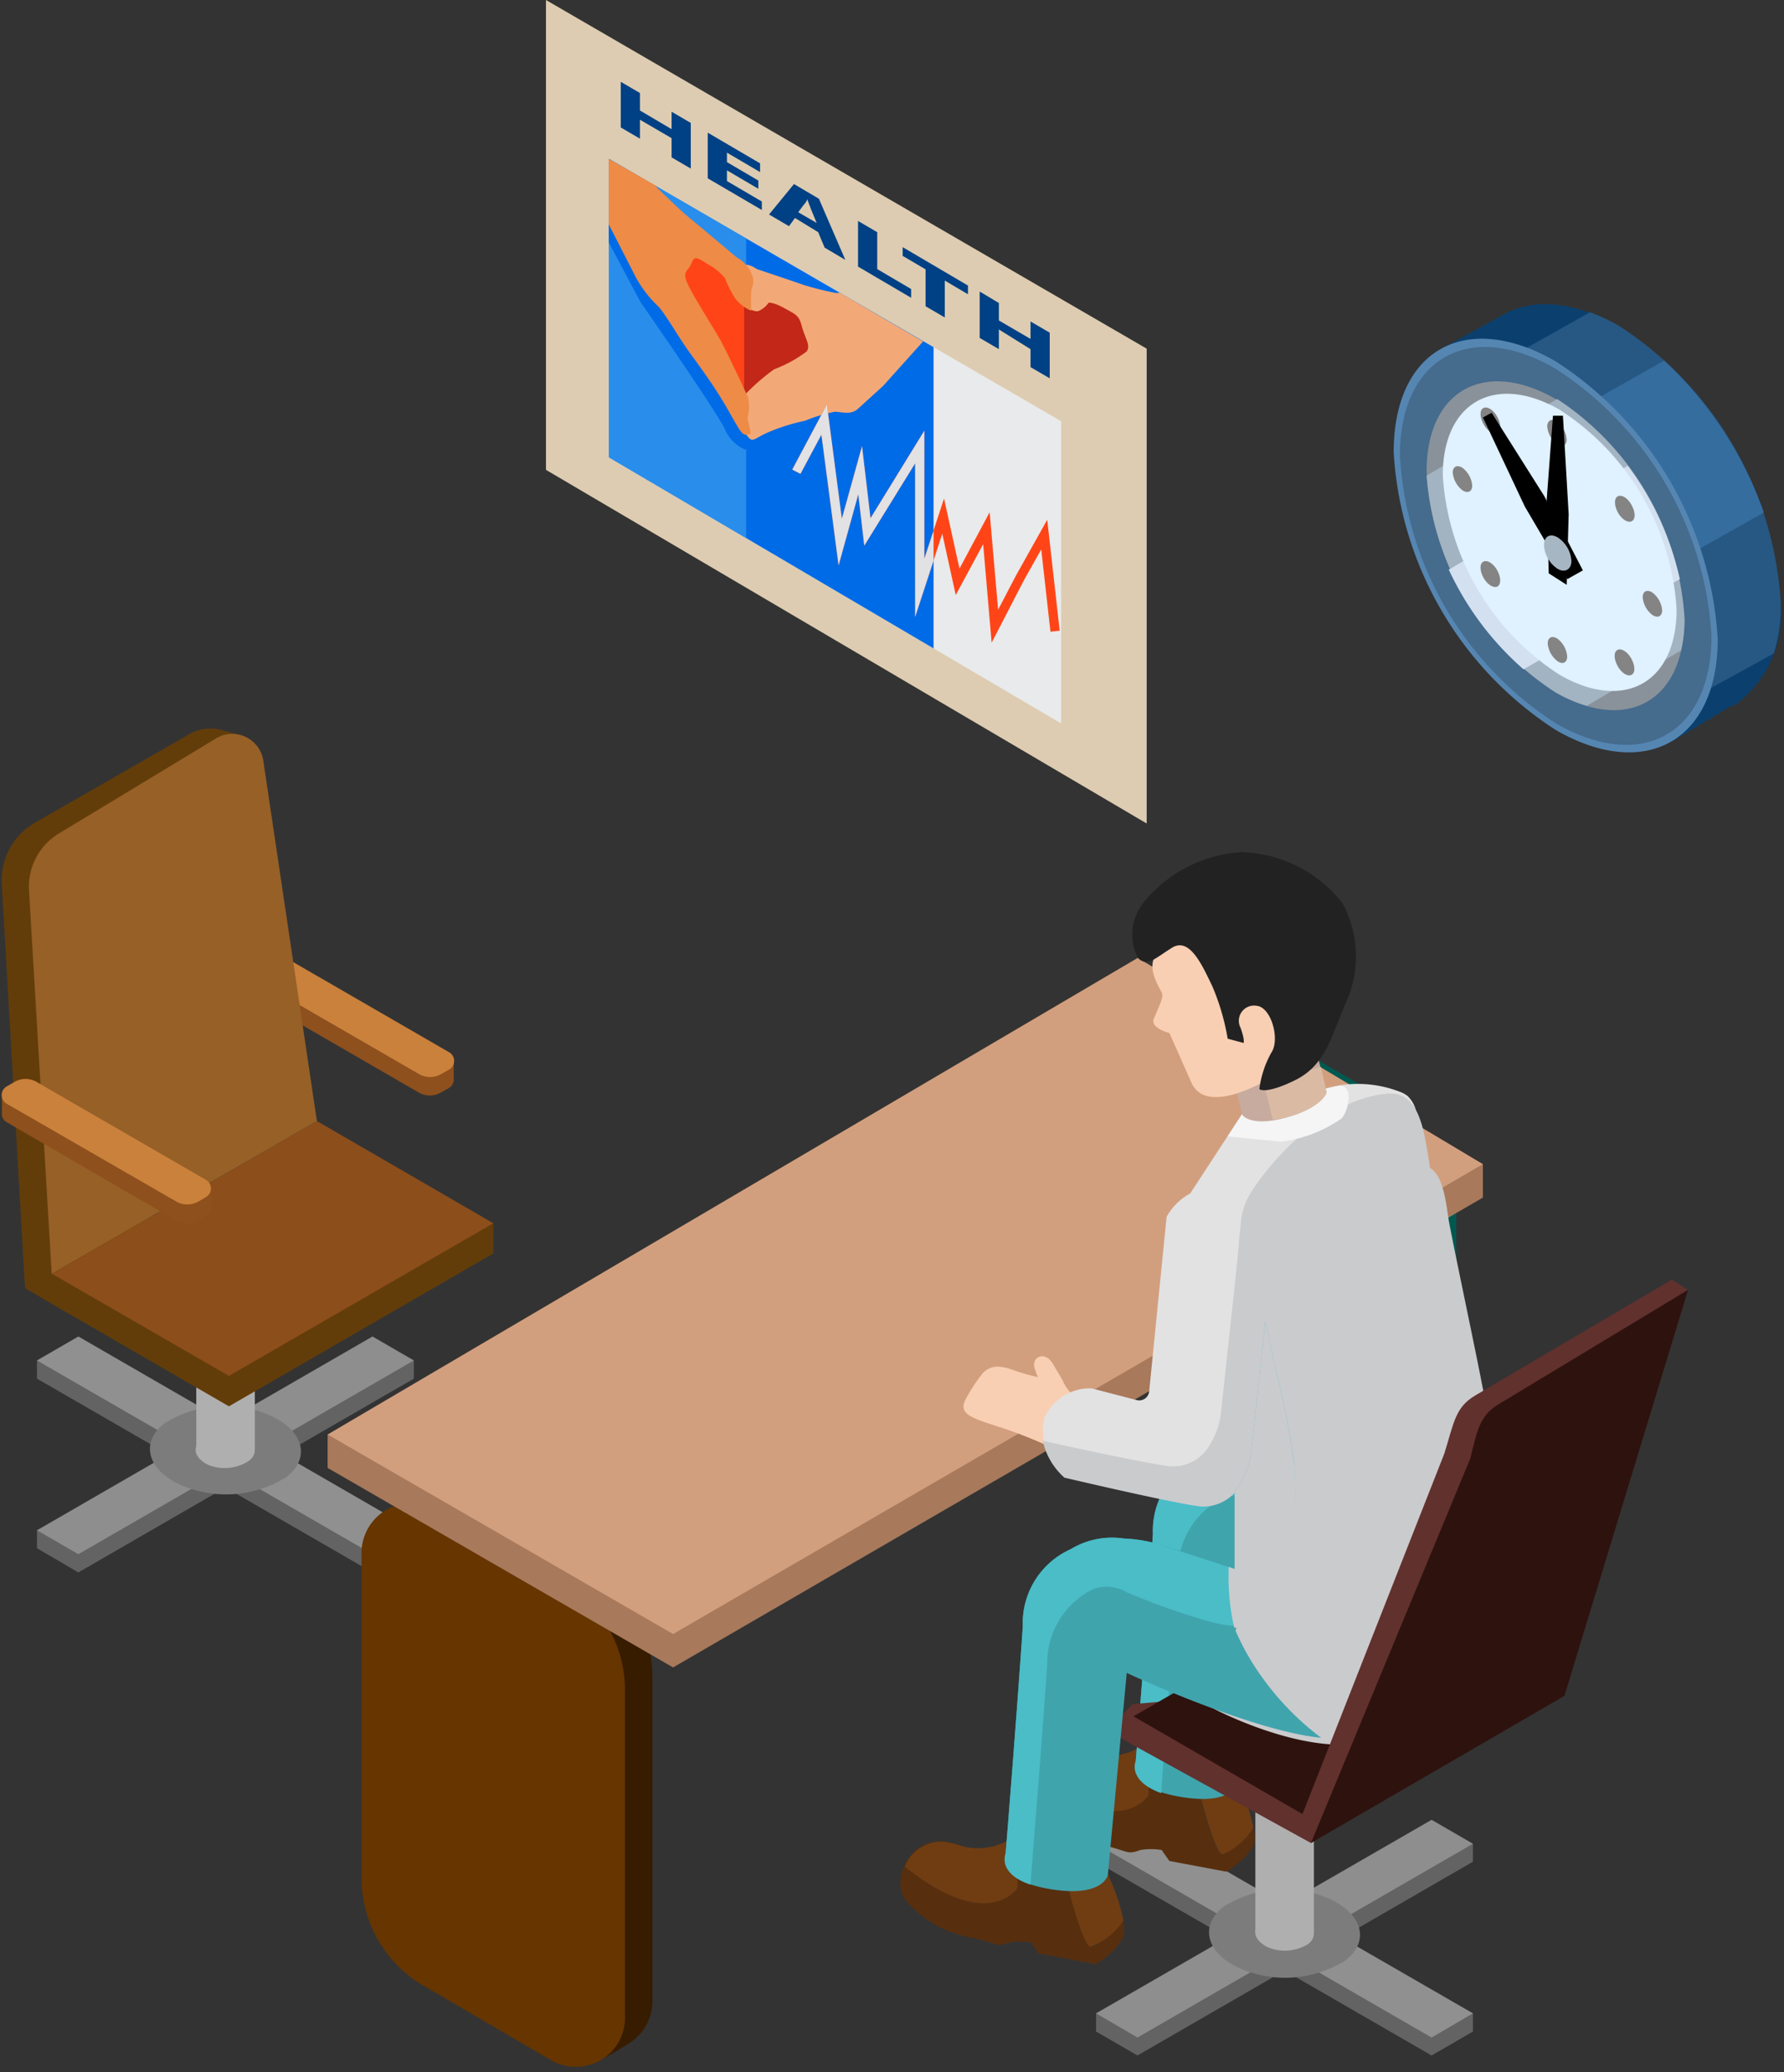 <svg xmlns="http://www.w3.org/2000/svg" viewBox="-0.074 0 71.573 83.088"><rect x="-0.074" y="0" width="71.573" height="83.088" fill="#333333" stroke="none"/><title>Depositphotos_113867976_14</title><g data-name="Layer 2"><g data-name="Layer 1"><path fill="#636363" d="M16.53 55.28L3.07 63.05l-1.66-.97v-.72l15.12-6.81v.73z"/><path fill="#636363" d="M1.41 55.28l13.46 7.77 1.66-.97v-.72L1.41 54.55v.73z"/><path fill="#8e8e8e" d="M16.53 54.55L3.07 62.32l-1.66-.96 13.46-7.77 1.66.96z"/><path fill="#909090" d="M1.41 54.55l13.46 7.77 1.66-.96-13.46-7.77-1.66.96z"/><path d="M11.41 59.23c1-.77.69-1.88-.66-2.48a4.55 4.55 0 0 0-4.22.32c-1 .77-.69 1.88.66 2.48a4.56 4.56 0 0 0 4.22-.32z" fill="#7c7c7c"/><path d="M9.92 58.57c.38-.3.27-.73-.26-1a1.77 1.77 0 0 0-1.66.16c-.38.3-.27.73.26 1a1.77 1.77 0 0 0 1.66-.16z" fill="#afafaf"/><path fill="#afafaf" d="M7.8 52.49h2.35v5.66H7.8z"/><path d="M10.32 39a.88.88 0 0 1 .82 0l2.66 1.54 4.33 1.94v.82a.39.39 0 0 1-.2.33l-.32.18a.89.89 0 0 1-.88 0l-6.8-3.93a.39.39 0 0 1-.19-.33v-.82z" fill="#8e501d"/><path d="M17.94 42.89l-.32.18a.89.89 0 0 1-.88 0l-6.8-3.93a.4.4 0 0 1 0-.7l.32-.18a.89.89 0 0 1 .88 0l6.8 3.93a.4.4 0 0 1 0 .7z" fill="#ca813b"/><path fill="#633d09" d="M19.72 50.26L9.11 56.39l-7.09-4.1-1.09-.64.96-2.82 17.83.22v1.21z"/><path d="M9.59 29.48L.93 51.65 0 35.49A2.66 2.66 0 0 1 1.31 33l6.21-3.56a1.71 1.71 0 0 1 1.21-.19z" fill="#633d09"/><path fill="#8c4e1b" d="M19.72 49.05L9.11 55.17l-7.09-4.09 10.62-6.13 7.08 4.1z"/><path d="M12.64 44.95L2 51.08 1.09 35.7a2.49 2.49 0 0 1 1.2-2.28l6.3-3.81a1.26 1.26 0 0 1 1.9.89z" fill="#966027"/><path d="M.58 44.11a.88.88 0 0 1 .82 0l2.66 1.54 4.34 1.97v.82a.39.39 0 0 1-.2.33l-.31.18a.89.89 0 0 1-.88 0L.2 45a.39.39 0 0 1-.2-.33v-.82z" fill="#8e501d"/><path d="M8.19 48l-.31.18a.89.89 0 0 1-.88 0L.2 44.26a.4.4 0 0 1 0-.7l.31-.18a.89.89 0 0 1 .88 0l6.8 3.93a.4.4 0 0 1 0 .69z" fill="#ca813b"/><path d="M26.1 67.19v13a2 2 0 0 1-1 1.78 12.25 12.25 0 0 1-1.31.74c-.48.11-.26-.46-.74-.74l-.23-.13a1 1 0 0 0 .72-.3 1 1 0 0 0 .31-.72v-13a4 4 0 0 0-2-3.46l-5-2.92a1 1 0 0 0-.51-.14 1.06 1.06 0 0 0-.83.42c0-.54-.44-.76-.11-1.11a7 7 0 0 1 1.29-.74 2 2 0 0 1 1.9.08l5 2.92a5 5 0 0 1 2.51 4.32z" fill="#371c00"/><path d="M22.52 63.45l-5-2.92a2 2 0 0 0-1.48-.22 2 2 0 0 0-1.61 2v13A5 5 0 0 0 17 79.67l5 2.92a2 2 0 0 0 2.54-.41 2 2 0 0 0 .46-1.37v-13a5 5 0 0 0-2.48-4.36z" fill="#663500"/><path d="M58.35 48.57v13a2 2 0 0 1-1 1.78 12.23 12.23 0 0 1-1.31.74c-.48.11-.26-.46-.74-.74l-.3-.14a1 1 0 0 0 .72-.3 1 1 0 0 0 .31-.72v-13a4 4 0 0 0-2-3.46l-5-2.92a1 1 0 0 0-.51-.14 1.06 1.06 0 0 0-.83.42c0-.54-.44-.76-.11-1.11a7 7 0 0 1 1.29-.74 2 2 0 0 1 1.9.08l5 2.92a5 5 0 0 1 2.58 4.33z" fill="#005950"/><path d="M54.77 44.84l-5-2.92a2 2 0 0 0-1.48-.22 2 2 0 0 0-1.61 2v13A5 5 0 0 0 49.2 61l5 2.92a2 2 0 0 0 2.54-.41 2 2 0 0 0 .53-1.37v-13a5 5 0 0 0-2.5-4.3zm-4.49 15.59a5 5 0 0 1-2.51-4.36v-13a1.06 1.06 0 0 1 .83-.42 1 1 0 0 1 .51.14l5 2.92a4 4 0 0 1 2 3.46v13a1 1 0 0 1-.31.72 1 1 0 0 1-.72.3z" fill="#706e78"/><path d="M55 63.21a1.11 1.11 0 0 1-.48-.14l-5-2.92a4 4 0 0 1-2-3.46v-13a1 1 0 0 1 .19-.61v13a5 5 0 0 0 2.51 4.36z" fill="#c9d3d6"/><path d="M56 62.59a1 1 0 0 1-.51-.14l-5-2.91a4 4 0 0 1-2-3.46v-13a1 1 0 0 1 .08-.39 1 1 0 0 0-1 1v13a4 4 0 0 0 2 3.46l5 2.91a1 1 0 0 0 .51.14 1.05 1.05 0 0 0 .72-.29 1 1 0 0 0 .23-.34z" fill="#454855"/><path fill="#a8795b" d="M13.07 58.86l13.86 8 32.49-18.84v-1.34L13.07 57.52v1.34z"/><path fill="#d29f7e" d="M13.07 57.52l13.86 8 32.49-18.84-13.85-8.27-32.5 19.11z"/><path fill="#636363" d="M59.02 74.65l-13.46 7.77-1.66-.96v-.73l15.12-6.8v.72z"/><path fill="#636363" d="M43.9 74.65l13.46 7.77 1.66-.96v-.73l-15.12-6.8v.72z"/><path fill="#8e8e8e" d="M59.02 73.93L45.56 81.7l-1.66-.97 13.46-7.76 1.66.96z"/><path fill="#909090" d="M43.9 73.93l13.46 7.77 1.66-.97-13.46-7.76-1.66.96z"/><path d="M53.9 78.61c1-.77.69-1.88-.66-2.48a4.56 4.56 0 0 0-4.22.32c-1 .77-.69 1.88.66 2.48a4.55 4.55 0 0 0 4.22-.32z" fill="#7c7c7c"/><path d="M52.41 77.95c.38-.3.27-.73-.26-1a1.77 1.77 0 0 0-1.64.12c-.38.3-.27.73.26 1a1.77 1.77 0 0 0 1.64-.12z" fill="#afafaf"/><path fill="#afafaf" d="M50.29 71.86h2.35v5.66h-2.35z"/><path d="M36.05 75.47a1 1 0 0 0 .2.71A4.39 4.39 0 0 0 39 77.71c1 .24.89.38 1.44.18a2.61 2.61 0 0 1 .85 0l.31.44 2.29.43s1.19-.71 1.13-1.38c0-.14 0-.27-.06-.4a2.7 2.7 0 0 1-1.21 1.07c-.31.1-.9-2.2-1-2.67a.6.6 0 0 0 0-.08s.52-.95 1.18-1l-.17-.3h-1.31a8.27 8.27 0 0 0-2.17.09 2.48 2.48 0 0 1-1.81-.09 4.82 4.82 0 0 0-.7-.17 1.59 1.59 0 0 0-1.57 1 1.73 1.73 0 0 0-.15.64z" fill="#572f0f"/><path d="M40.44 73.79h-.06a2.48 2.48 0 0 1-1.88.23 4.82 4.82 0 0 0-.7-.17 1.59 1.59 0 0 0-1.57 1c3.35 2.68 4.51.86 4.51.86a1.89 1.89 0 0 0 0-.31 2.56 2.56 0 0 0 0-.31 2.18 2.18 0 0 0-.3-1.3z" fill="#703d13"/><path d="M42.7 75.3a.6.6 0 0 1 0 .08c.12.47.71 2.77 1 2.67A2.7 2.7 0 0 0 45 77a8 8 0 0 0-.5-1.56 10.73 10.73 0 0 0-.57-1.17c-.7.08-1.23 1.03-1.23 1.03z" fill="#703d13"/><path d="M41.3 71.77a1 1 0 0 0 .2.71A4.39 4.39 0 0 0 44.24 74c1 .24.89.38 1.44.18a2.61 2.61 0 0 1 .85 0l.31.44 2.29.43s1.19-.71 1.13-1.38c0-.14 0-.27-.06-.4a2.7 2.7 0 0 1-1.2 1.08c-.31.1-.9-2.2-1-2.67a.61.61 0 0 0 0-.08s.52-.95 1.18-1l-.18-.27h-1.31a8.27 8.27 0 0 0-2.17.09 2.48 2.48 0 0 1-1.81-.09 4.78 4.78 0 0 0-.7-.17 1.59 1.59 0 0 0-1.57 1 1.73 1.73 0 0 0-.14.61z" fill="#572f0f"/><path d="M45.69 70.09h-.09a2.48 2.48 0 0 1-1.88.23 4.78 4.78 0 0 0-.7-.17 1.59 1.59 0 0 0-1.57 1C44.8 73.86 46 72 46 72a1.9 1.9 0 0 0 0-.31 2.56 2.56 0 0 0 0-.31 2.18 2.18 0 0 0-.31-1.29z" fill="#703d13"/><path d="M48 71.6a.61.61 0 0 1 0 .08c.12.47.71 2.77 1 2.67a2.7 2.7 0 0 0 1.21-1.07 8 8 0 0 0-.5-1.56 10.78 10.78 0 0 0-.57-1.17c-.66.1-1.14 1.05-1.14 1.05z" fill="#703d13"/><path d="M45.49 70.63s.4-4.89.69-9.11a3.25 3.25 0 0 1 1.92-3.1 3.19 3.19 0 0 1 2.12-.42 5.85 5.85 0 0 1 1.41.25l1.28.4a4.43 4.43 0 0 0 .16 1.22c.44 1.6.84 3.41 1.37 5.16-2.14-.75-4.09-1.65-4.09-1.65l-.76 8.11s-.18.86-2.1.59c-2.49-.35-2-1.45-2-1.45z" fill="#40a4ad"/><path d="M45.49 70.63s.4-4.89.69-9.11a3.25 3.25 0 0 1 1.92-3.1 3.19 3.19 0 0 1 2.12-.42 5.85 5.85 0 0 1 1.41.25l1.28.4a4.43 4.43 0 0 0 .16 1.22c.13.47.25 1 .38 1.45l-.31-.09a27.75 27.75 0 0 1-2.74-1 1.57 1.57 0 0 0-1.4-.17 3.31 3.31 0 0 0-1.82 3c-.25 3.67-.59 7.65-.67 8.84-1.35-.49-1.02-1.27-1.02-1.27z" fill="#4abdc7"/><path fill="#61312e" d="M62.35 68.03l-9.83 5.87-7.12-3.92-1.05-.61 1.02-1.04 16.98-1.46v1.16z"/><path fill="#2e120e" d="M62.35 66.87l-10.17 5.87-6.78-3.92 10.17-5.87 6.78 3.92z"/><path d="M47.59 53.36l.05-5.45 2.13-3.26 3.33-1a4.64 4.64 0 0 1 2.94.11 1.23 1.23 0 0 1 .35.18 1.2 1.2 0 0 1 .37 1 6 6 0 0 0-.06 1c0 .23.1.48.15.71q.27 1.45.6 2.89c.14.79.29 1.58.41 2.38A4.33 4.33 0 0 0 56 57.43c.5 1.28-.15 3.14.42 4.67v.51c-.47.16-1 .31-1.07.34-2 .34-3.15 2.47-3.07 4.35a10.67 10.67 0 0 1-2.72-1.2 3.69 3.69 0 0 0 .36-.89c0-.19.11-.38.17-.57a7.43 7.43 0 0 0 .66-1.64 14.45 14.45 0 0 0 .31-3.2c0-1.39-1.2-1.28-2.34-1.84-.16-.5-.37-1-.51-1.48-.28-1.03-.42-2.1-.62-3.12z" fill="#e2e2e2"/><path d="M43.13 57.9a.82.82 0 0 1-.94.18 19.14 19.14 0 0 0-1.92-.78c-1.21-.4-1.92-.54-1.62-1.16a6.94 6.94 0 0 1 .64-1 .81.81 0 0 1 .68-.34 1.74 1.74 0 0 1 .5.1 9 9 0 0 0 1.1.32 1.17 1.17 0 0 1-.1-.26.58.58 0 0 1-.05-.31.32.32 0 0 1 .42-.25c.22.06.32.28.43.46l.28.47a1.63 1.63 0 0 0 1.21 1c.65.09-.1 1.01-.63 1.57z" fill="#f8cfb3"/><path d="M43.72 55.67l1.81.47a.4.4 0 0 0 .5-.35l.7-7a2.37 2.37 0 0 1 2.37-1.2c1.54.3 1.94 1.48 1.85 2.74-.07 1.08-.65 6.31-.82 7.85a3 3 0 0 1-.41 1.23 1.69 1.69 0 0 1-1.69.92c-1.24-.17-5.4-1.15-5.4-1.15a2.34 2.34 0 0 1-.8-2.33 2 2 0 0 1 1.89-1.18z" fill="#e2e2e2"/><path d="M46.81 58.79a1.7 1.7 0 0 0 1.69-.92 3 3 0 0 0 .41-1.23l.46-4.24c.09-.84.18-1.67.26-2.51 0-.29.06-.57.08-.86a2.68 2.68 0 0 1 .43-1.26c1.13-1.74 3.31-3.77 5.5-3.92 1-.06 1.29 1 1.45 1.75a31.87 31.87 0 0 1 .47 3.55c.09 1.06.24 2.09.38 3.13 0 .28 0 .55.08.83q.15 1 .32 1.95v.25c0 .22.09.44.13.66v.12c-2.93.66-3.42 3.2-2.92 5.52A4.71 4.71 0 0 0 54 62.68a4.32 4.32 0 0 0-.77 4.85l-.38-.07-.33-.08a12.05 12.05 0 0 1-2-.72c.31-1.44.71-2.87.95-4.31a11.16 11.16 0 0 0 .34-3.55 36.22 36.22 0 0 0-.79-4.05L50.7 53c-.2 1.92-.46 4.29-.57 5.25a3 3 0 0 1-.41 1.23 1.7 1.7 0 0 1-1.69.92c-1.24-.17-5.4-1.15-5.4-1.15a2.77 2.77 0 0 1-.87-1.48c1.03.23 4.02.88 5.05 1.02z" fill="#cacbcd"/><path d="M49.18 45.56l.59-.9 3.33-1 .47-.11c.72-.15.45 1.07.16 1.31a5.37 5.37 0 0 1-2.43.92c-.16-.03-2.13-.2-2.12-.22z" fill="#f5f5f5"/><path d="M52.77 42.26l.38 1.55s-.17.6-1.61 1-1.77-.1-1.77-.1l-.37-1.51z" fill="#c7ab9f"/><path d="M53.15 43.8s-.17.6-1.61 1a5 5 0 0 1-.55.1l-.37-1.51 2.3-.61z" fill="#dbbaa4"/><path d="M50.63 43.37s-2.31 1.36-2.9.05l-.89-2s-.78-.19-.62-.58.39-.83.33-1-.57-.89-.32-1.43a14.12 14.12 0 0 1 1.91-2.08l3.51 2.42.59 3.73z" fill="#f8cfb3"/><path d="M49.82 41.82l-.64-.17a9.33 9.33 0 0 0-.61-2.09c-.4-.83-.91-2-1.62-1.56s-1 .79-1.38.4a2.06 2.06 0 0 1 .25-2.23 5.5 5.5 0 0 1 3.86-2 5.33 5.33 0 0 1 4.11 2.05 4.5 4.5 0 0 1 .08 4.1c-.56 1.35-.81 2.42-2 3s-1.42.35-1.42.35a4.06 4.06 0 0 1 .48-1.46c.36-.52 0-1.83-.59-1.88a.61.61 0 0 0-.64.89c.17.48.12.6.12.6z" fill="#222"/><path d="M50.59 60.13a40.85 40.85 0 0 0 .09-5.88 4.08 4.08 0 0 1 .81-3.06A12.49 12.49 0 0 1 52.75 50c.62-.56 1.22-1.19 1.88-1.7a11 11 0 0 1 1.79-1.42c1.41-.66 1.48 1.23 1.65 2.17.25 1.32 1 4.83 1.32 6.49a12.27 12.27 0 0 1 .24 1.82L60 63.9s.69 3.47-4.62 5.76c-2.54 1.09-6.77-1.15-6.77-1.15l1.87-6.59-.17-1.75c.2-.35.24.44.28-.04z" fill="#cacbcd"/><path d="M50.6 67.31a9.9 9.9 0 0 1-1.39-2.66 18.73 18.73 0 0 1-.45-2l-2.37-.74a5.84 5.84 0 0 0-1.39-.22 3.19 3.19 0 0 0-2.12.43 3.25 3.25 0 0 0-1.92 3.1c-.29 4.22-.69 9.11-.69 9.11s-.48 1.11 2 1.45c1.92.26 2.1-.59 2.1-.59l.76-8.11s5 2.33 7.8 2.6a11.09 11.09 0 0 1-2.33-2.37z" fill="#40a4ad"/><path d="M51.06 54.73c-.12-.59-.24-1.18-.37-1.77-.2 1.92-.46 4.29-.57 5.25a3 3 0 0 1-.41 1.23 3.36 3.36 0 0 1-.25.35v3.12l-3.08-1a5.84 5.84 0 0 0-1.38-.22 3.19 3.19 0 0 0-2.12.43 3.25 3.25 0 0 0-1.92 3.1c-.29 4.22-.69 9.11-.69 9.11s-.34.79 1 1.24c.08-1.18.42-5.16.67-8.84a3.31 3.31 0 0 1 1.82-3 1.57 1.57 0 0 1 1.38.12 27.81 27.81 0 0 0 2.74 1c.78.23 1.95.64 2.63 0a2.61 2.61 0 0 0 .27-.29 4.29 4.29 0 0 0 .92-1.79 20.36 20.36 0 0 0 .15-4.09 34.13 34.13 0 0 0-.79-3.95z" fill="#4abdc7"/><path d="M51.06 54.73c-.12-.59-.24-1.18-.37-1.77-.2 1.92-.46 4.29-.57 5.25a3 3 0 0 1-.41 1.23 3.34 3.34 0 0 1-.25.35v3.12l-.24-.08a9.4 9.4 0 0 0 .22 2.43 1.46 1.46 0 0 0 1.08-.3 2.61 2.61 0 0 0 .27-.29 4.29 4.29 0 0 0 .92-1.79 20.36 20.36 0 0 0 .15-4.09 34.14 34.14 0 0 0-.8-4.06z" fill="#cacbcd"/><path d="M67.64 51.72L52.52 73.9l-.34-1.16 5.69-14.45c.39-1.24.43-1.86 1.25-2.34L67 51.31z" fill="#61312e"/><path d="M62.69 68l-10.17 5.9 6.39-15.41c.29-1.18.39-1.73 1.15-2.19l7.59-4.58z" fill="#2e120e"/><path d="M67 29.74l-9.38-15.68 2.67-1.47c1.17-.64 2.79-.52 4.57.5a14.24 14.24 0 0 1 6.5 11.14 4.51 4.51 0 0 1-1.77 4l-.1.06h-.08z" fill="#0b406e"/><path d="M59.3 15l4.42-2.48a7.61 7.61 0 0 1 1.15.54 14.24 14.24 0 0 1 6.5 11.14 6.54 6.54 0 0 1-.28 2l-2.89 1.59a7.92 7.92 0 0 1-1.74-.75 11.64 11.64 0 0 1-1.92-1.41l-4.91-8.23a11.61 11.61 0 0 1-.33-2.4z" fill="#275883"/><path d="M66.69 14.46a15.28 15.28 0 0 1 4 6.09l-5.06 2.85a17.46 17.46 0 0 1-4.33-5.89z" fill="#356d9f"/><path d="M55.84 18.13a14.24 14.24 0 0 0 6.5 11.14c3.59 2.07 6.5.44 6.5-3.64a14.24 14.24 0 0 0-6.5-11.14c-3.59-2.07-6.5-.49-6.5 3.64z" fill="#5586b2"/><path d="M56.09 18.27A13.69 13.69 0 0 0 62.34 29c3.45 2 6.25.42 6.25-3.5a13.69 13.69 0 0 0-6.25-10.71c-3.45-2.01-6.25-.44-6.25 3.48z" fill="#456b8d"/><path d="M57.16 18.9a11.33 11.33 0 0 0 5.17 8.86c2.86 1.65 5.17.35 5.17-2.9A11.32 11.32 0 0 0 62.34 16c-2.86-1.64-5.18-.34-5.18 2.9z" fill="#89929a"/><path d="M62.4 16a11.34 11.34 0 0 1 5.11 8.82 5.52 5.52 0 0 1-.14 1.26l-3.78 2.22a5.73 5.73 0 0 1-1.26-.54 11.36 11.36 0 0 1-5.17-8.69z" fill="#a2b3c1"/><path d="M65 18.89A10.66 10.66 0 0 1 66.9 23l-5.61 3.24a10.72 10.72 0 0 1-2.65-3.61z" fill="#d3e0f0"/><path d="M65.23 18.68a11.91 11.91 0 0 1 2.09 4.54l-6.27 3.62a12 12 0 0 1-3-4z" fill="#d3e0f0"/><path d="M57.81 19.06a10.27 10.27 0 0 0 4.69 8c2.59 1.49 4.69.32 4.69-2.63a10.27 10.27 0 0 0-4.69-8c-2.59-1.48-4.69-.31-4.69 2.63z" fill="#e0f1ff"/><path d="M62 17.1a1 1 0 0 0 .39.71c.22.14.39.05.39-.19a1 1 0 0 0-.39-.71c-.19-.15-.39-.06-.39.19z" fill="#848484"/><path d="M59.44 17c.15.28.4.44.56.36s.15-.36 0-.64-.4-.44-.56-.36-.15.36 0 .64z" fill="#848484"/><path d="M58.6 19.66c.22.14.39.05.39-.19a1 1 0 0 0-.39-.71c-.22-.14-.39-.05-.39.19a1 1 0 0 0 .39.71z" fill="#848484"/><path d="M60 23.52c.15-.08.15-.36 0-.64s-.4-.44-.56-.36-.15.36 0 .64.4.43.56.36z" fill="#848484"/><path d="M62.8 26.32a1 1 0 0 0-.39-.71c-.22-.14-.39-.05-.39.19a1 1 0 0 0 .39.71c.21.15.39.06.39-.19z" fill="#848484"/><path d="M65.38 26.42c-.15-.28-.4-.44-.56-.36s-.15.36 0 .64.4.44.56.36.15-.36 0-.64z" fill="#848484"/><path d="M66.22 23.76c-.22-.14-.39-.05-.39.19a1 1 0 0 0 .39.71c.22.14.39.05.39-.19a1 1 0 0 0-.39-.71z" fill="#848484"/><path d="M64.83 19.9c-.15.08-.15.36 0 .64s.4.44.56.36.15-.36 0-.64-.39-.44-.56-.36z" fill="#848484"/><path d="M62.78 23.45l.08-2.83-.23-3.95h-.4l-.25 3.35.08 2.97.72.46z"/><path d="M63.43 22.87l-1.55-2.98-2.11-3.34-.35.19 1.68 3.57 1.71 2.91.62-.35z"/><path d="M61.87 21.86a1.21 1.21 0 0 0 .55.95c.31.18.55 0 .55-.31a1.21 1.21 0 0 0-.55-.95c-.31-.18-.55-.04-.55.31z" fill="#a6b6c3"/><path fill="#ddccb1" d="M45.93 33.02V13.98L21.83 0v18.84l24.1 14.18z"/><path fill="#e9eaeb" d="M24.36 18.34V6.37L42.5 16.89v12.12L24.36 18.34z"/><path fill="#006be7" d="M37.38 13.92L24.36 6.37v11.97L37.38 26V13.92z"/><path fill="#298eeb" d="M29.86 9.56l-5.5-3.19v11.97l5.5 3.23V9.56z"/><path d="M24.35 9.72V9l.84-.33L30 17.26l-.15.78a1.54 1.54 0 0 1-.82-.78c-.19-.53-3.41-5.15-3.41-5.15z" fill="#006be7"/><path d="M28.83 10.45a1.86 1.86 0 0 0-.7-.22 1.12 1.12 0 0 0-.6 0 .78.78 0 0 0-.43.71 1.91 1.91 0 0 0 .24.84c.36.75.84 1.44 1.24 2.17a15.73 15.73 0 0 0 1.29 2.24.26.26 0 0 0 .07.07.21.21 0 0 0 .14 0c.29 0 .49-.3.72-.5.44-.38 1.05-.54 1.45-1a.83.83 0 0 0 .19-.29 1.14 1.14 0 0 0 0-.39 4.31 4.31 0 0 0-.09-1.08 1.52 1.52 0 0 0-.65-.91 2.28 2.28 0 0 0-.51-.2l-.84-.25a1.66 1.66 0 0 0-.49-.09.78.78 0 0 1-.23 0c-.22-.06-.23-.34-.3-.52a1.28 1.28 0 0 0-.5-.58z" fill="#ff4517"/><path d="M29.78 10.94V17a48 48 0 0 0 4.1-2.5 16.77 16.77 0 0 0-1.11-2.75c-.16.05-2.99-.81-2.99-.81z" fill="#c22717"/><path d="M25.6 3.73v.7l1.27.75v-.7l.77.45v1.83l-.77-.45v-.77L25.6 4.8v.76l-.77-.45V3.28z" fill="#004084"/><path d="M30.35 7.57l-1.26-.74v.43l1.4.82v.34l-2.17-1.27V5.32l2.1 1.23v.35l-1.33-.78v.38l1.26.74z" fill="#004084"/><path d="M31.82 8.74l-.24.33-.8-.47 1-1.22 1 .59 1.06 2.45-.83-.49-.26-.62zm.87.2l-.21-.51c-.06-.14-.12-.32-.17-.45 0 .08-.1.19-.16.26l-.2.27z" fill="#004084"/><path d="M34.35 8.86l.77.45v1.48l1.36.8v.35l-2.13-1.25z" fill="#004084"/><path d="M37.06 10.8l-.92-.54v-.35l2.62 1.54v.35l-.93-.55v1.48l-.77-.45z" fill="#004084"/><path d="M40 12.15v.7l1.27.74v-.7l.77.45v1.83l-.77-.45V14L40 13.21V14l-.77-.45v-1.86z" fill="#004084"/><path d="M33.62 11.74l1.71 1 1.63.95-1.6 1.78-1 .91c-.29.27-.61.14-.94.13a6.07 6.07 0 0 0-1.19.36 7.85 7.85 0 0 0-1.59.51c-.57.28-.52.39-.81 0s.06-.45 0-.84a1.76 1.76 0 0 1 0-.73 8.24 8.24 0 0 1 1.15-1 5.25 5.25 0 0 0 1.3-.71c.19-.24-.06-.54-.18-1s-.23-.48-.7-.74-.64-.22-.64-.22a.94.94 0 0 1-.4.33c-.23.07-.65-.26-.65-.26v-.69c0-.3-.14-.5-.07-.73.12-.39.65 0 .65 0s1.53.51 1.89.64a12.66 12.66 0 0 0 1.29.32z" fill="#f3a977"/><path d="M26.3 7.54s.93.91 1.29 1.2 1.89 1.58 1.89 1.58a1.35 1.35 0 0 1 .65.8c.07.32-.06.36-.07.65s0 .69 0 .69a1.6 1.6 0 0 1-.65-.51 4.68 4.68 0 0 1-.4-.8 2.29 2.29 0 0 0-.64-.53c-.47-.29-.58-.39-.7-.07s-.38.31-.18.78 1 1.72 1.3 2.24 1.15 2.37 1.15 2.37a1.75 1.75 0 0 1 0 .7c-.09.28.25.78 0 .79s-.24 0-.81-1-1.15-1.75-1.59-2.37-.87-1.39-1.19-1.76a4.65 4.65 0 0 1-.94-1.23L24.35 9V6.37l1.86 1.06z" fill="#ee8b47"/><path fill="#ff4517" d="M39.71 25.77l-.34-3.95-1.1 2.04-.54-2.46-1.09 3.34v-6.16l-2.04 3.3-.24-2.06-.79 2.85-.69-5.24-.84 1.57-.33-.17 1.39-2.61.6 4.58.81-2.91.34 2.89 2.16-3.51v5.13l.79-2.41.62 2.81 1.21-2.26.34 3.91.72-1.38 1.25-2.23.5 4.45-.37.04-.37-3.3-.68 1.21-1.31 2.53z"/><path fill="#e2e1e3" d="M37.38 22.48v-1.2l-.37 1.12v-5.13l-2.16 3.51-.34-2.89-.81 2.91-.6-4.58-1.39 2.61.33.17.84-1.57.69 5.24.79-2.85.24 2.06 2.04-3.3v6.16l.74-2.26z"/></g></g></svg>
